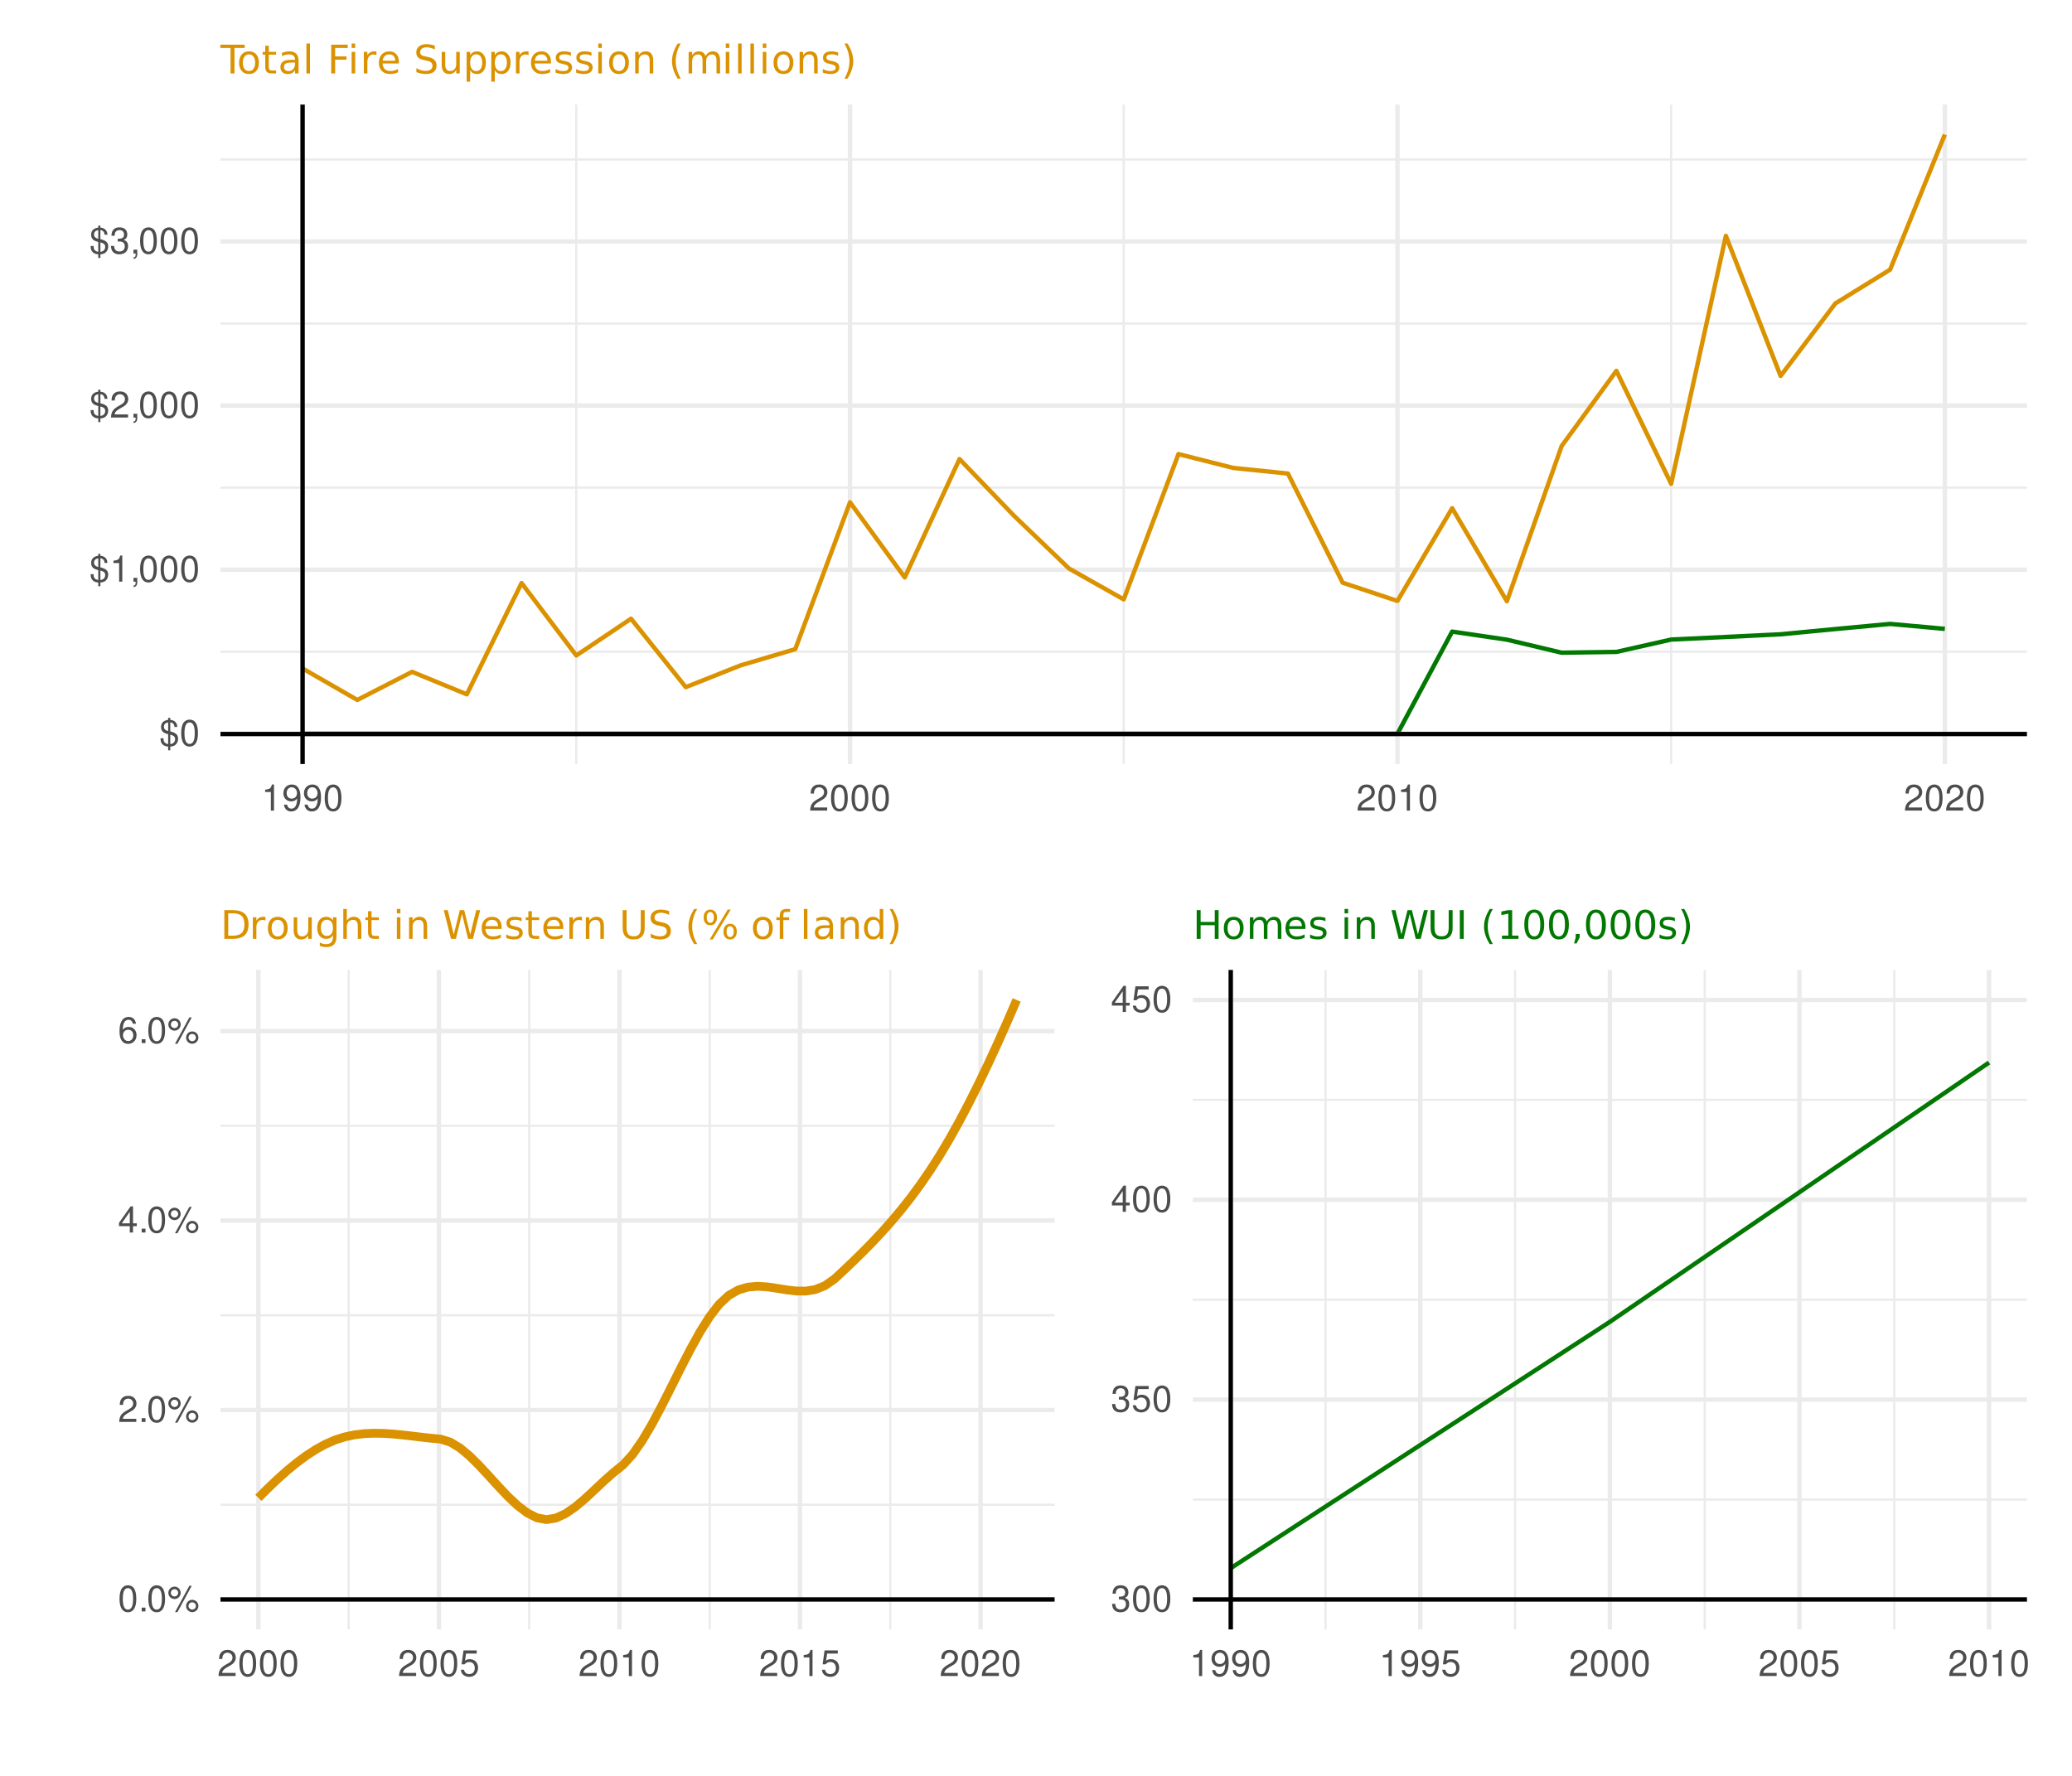 <?xml version="1.0" encoding="UTF-8"?>
<svg xmlns="http://www.w3.org/2000/svg" xmlns:xlink="http://www.w3.org/1999/xlink" width="504pt" height="432pt" viewBox="0 0 504 432" version="1.1">
<defs>
<g>
<symbol overflow="visible" id="glyph0-0">
<path style="stroke:none;" d=""/>
</symbol>
<symbol overflow="visible" id="glyph0-1">
<path style="stroke:none;" d="M 2.203 -6.781 L 2.203 -6.297 C 1.078 -6.156 0.469 -5.547 0.469 -4.547 C 0.469 -3.984 0.672 -3.547 1.078 -3.25 C 1.312 -3.094 1.562 -2.984 2.203 -2.797 L 2.203 -0.406 C 1.797 -0.453 1.469 -0.641 1.266 -0.906 C 1.141 -1.109 1.094 -1.266 1.047 -1.828 L 0.359 -1.828 C 0.297 -0.609 0.953 0.125 2.203 0.203 L 2.203 1.109 L 2.719 1.109 L 2.719 0.203 C 3.188 0.172 3.516 0.078 3.812 -0.109 C 4.312 -0.422 4.625 -1.016 4.625 -1.719 C 4.625 -2.344 4.375 -2.781 3.875 -3.062 C 3.641 -3.203 3.531 -3.25 2.719 -3.5 L 2.719 -5.688 C 3.312 -5.656 3.719 -5.203 3.734 -4.562 L 4.422 -4.562 C 4.422 -5.562 3.781 -6.219 2.719 -6.297 L 2.719 -6.781 Z M 2.203 -3.562 C 1.5 -3.75 1.172 -4.094 1.172 -4.625 C 1.172 -5.203 1.547 -5.594 2.203 -5.672 Z M 2.719 -2.719 C 3.609 -2.453 3.891 -2.188 3.891 -1.609 C 3.891 -1.266 3.766 -0.953 3.531 -0.734 C 3.312 -0.531 3.094 -0.453 2.719 -0.406 Z M 2.719 -2.719 "/>
</symbol>
<symbol overflow="visible" id="glyph0-2">
<path style="stroke:none;" d="M 2.422 -6.359 C 1.844 -6.359 1.312 -6.094 0.984 -5.672 C 0.578 -5.109 0.375 -4.25 0.375 -3.078 C 0.375 -0.938 1.078 0.203 2.422 0.203 C 3.734 0.203 4.453 -0.938 4.453 -3.031 C 4.453 -4.25 4.266 -5.078 3.859 -5.672 C 3.531 -6.109 3.016 -6.359 2.422 -6.359 Z M 2.422 -5.672 C 3.25 -5.672 3.672 -4.828 3.672 -3.094 C 3.672 -1.281 3.266 -0.438 2.406 -0.438 C 1.578 -0.438 1.172 -1.312 1.172 -3.062 C 1.172 -4.828 1.578 -5.672 2.422 -5.672 Z M 2.422 -5.672 "/>
</symbol>
<symbol overflow="visible" id="glyph0-3">
<path style="stroke:none;" d="M 2.281 -4.531 L 2.281 0 L 3.047 0 L 3.047 -6.359 L 2.547 -6.359 C 2.266 -5.391 2.094 -5.25 0.891 -5.094 L 0.891 -4.531 Z M 2.281 -4.531 "/>
</symbol>
<symbol overflow="visible" id="glyph0-4">
<path style="stroke:none;" d="M 0.766 -0.922 L 0.766 0 L 1.297 0 L 1.297 0.156 C 1.297 0.766 1.172 0.938 0.766 0.953 L 0.766 1.297 C 1.344 1.312 1.688 0.891 1.688 0.141 L 1.688 -0.922 Z M 0.766 -0.922 "/>
</symbol>
<symbol overflow="visible" id="glyph0-5">
<path style="stroke:none;" d="M 4.453 -0.766 L 1.172 -0.766 C 1.25 -1.297 1.531 -1.625 2.297 -2.094 L 3.172 -2.594 C 4.047 -3.062 4.5 -3.719 4.5 -4.5 C 4.5 -5.031 4.281 -5.531 3.922 -5.875 C 3.547 -6.203 3.094 -6.359 2.5 -6.359 C 1.703 -6.359 1.125 -6.078 0.781 -5.531 C 0.547 -5.203 0.453 -4.797 0.438 -4.156 L 1.219 -4.156 C 1.234 -4.594 1.297 -4.844 1.406 -5.062 C 1.594 -5.438 2 -5.688 2.469 -5.688 C 3.172 -5.688 3.703 -5.172 3.703 -4.484 C 3.703 -3.969 3.406 -3.531 2.859 -3.219 L 2.047 -2.75 C 0.75 -2 0.375 -1.406 0.297 -0.016 L 4.453 -0.016 Z M 4.453 -0.766 "/>
</symbol>
<symbol overflow="visible" id="glyph0-6">
<path style="stroke:none;" d="M 1.938 -2.922 L 2.359 -2.922 C 3.203 -2.922 3.656 -2.531 3.656 -1.766 C 3.656 -0.969 3.172 -0.484 2.375 -0.484 C 1.516 -0.484 1.109 -0.922 1.062 -1.844 L 0.281 -1.844 C 0.312 -1.344 0.406 -1 0.547 -0.719 C 0.875 -0.109 1.484 0.203 2.344 0.203 C 3.625 0.203 4.453 -0.578 4.453 -1.781 C 4.453 -2.594 4.141 -3.031 3.391 -3.297 C 3.969 -3.531 4.266 -3.969 4.266 -4.609 C 4.266 -5.703 3.547 -6.359 2.359 -6.359 C 1.109 -6.359 0.438 -5.656 0.406 -4.312 L 1.188 -4.312 C 1.203 -4.703 1.234 -4.922 1.328 -5.109 C 1.5 -5.469 1.891 -5.688 2.375 -5.688 C 3.062 -5.688 3.469 -5.266 3.469 -4.578 C 3.469 -4.141 3.312 -3.859 2.969 -3.719 C 2.766 -3.625 2.484 -3.594 1.938 -3.578 Z M 1.938 -2.922 "/>
</symbol>
<symbol overflow="visible" id="glyph0-7">
<path style="stroke:none;" d="M 0.469 -1.453 C 0.609 -0.406 1.281 0.203 2.234 0.203 C 2.922 0.203 3.547 -0.125 3.922 -0.703 C 4.297 -1.328 4.484 -2.109 4.484 -3.25 C 4.484 -4.328 4.312 -5 3.953 -5.562 C 3.609 -6.094 3.062 -6.359 2.375 -6.359 C 1.188 -6.359 0.328 -5.469 0.328 -4.234 C 0.328 -3.062 1.125 -2.25 2.25 -2.25 C 2.844 -2.25 3.281 -2.453 3.672 -2.938 C 3.672 -1.359 3.172 -0.484 2.281 -0.484 C 1.734 -0.484 1.359 -0.828 1.234 -1.453 Z M 2.359 -5.688 C 3.094 -5.688 3.641 -5.078 3.641 -4.25 C 3.641 -3.469 3.109 -2.922 2.344 -2.922 C 1.594 -2.922 1.125 -3.453 1.125 -4.297 C 1.125 -5.109 1.641 -5.688 2.359 -5.688 Z M 2.359 -5.688 "/>
</symbol>
<symbol overflow="visible" id="glyph0-8">
<path style="stroke:none;" d="M 1.688 -0.922 L 0.766 -0.922 L 0.766 0 L 1.688 0 Z M 1.688 -0.922 "/>
</symbol>
<symbol overflow="visible" id="glyph0-9">
<path style="stroke:none;" d="M 1.75 -6.031 C 0.922 -6.031 0.25 -5.344 0.25 -4.516 C 0.25 -3.688 0.922 -3.016 1.766 -3.016 C 2.578 -3.016 3.25 -3.688 3.25 -4.5 C 3.25 -5.359 2.594 -6.031 1.75 -6.031 Z M 1.75 -5.406 C 2.25 -5.406 2.641 -5.016 2.641 -4.516 C 2.641 -4.031 2.25 -3.641 1.766 -3.641 C 1.266 -3.641 0.859 -4.031 0.859 -4.516 C 0.859 -5.016 1.266 -5.406 1.75 -5.406 Z M 5.359 -6.234 L 1.875 0.172 L 2.469 0.172 L 5.938 -6.234 Z M 6.047 -2.828 C 5.219 -2.828 4.562 -2.156 4.562 -1.344 C 4.562 -0.5 5.219 0.172 6.062 0.172 C 6.875 0.172 7.562 -0.5 7.562 -1.312 C 7.562 -2.156 6.891 -2.828 6.047 -2.828 Z M 6.047 -2.219 C 6.547 -2.219 6.953 -1.828 6.953 -1.312 C 6.953 -0.844 6.547 -0.453 6.062 -0.453 C 5.562 -0.453 5.156 -0.844 5.156 -1.344 C 5.156 -1.828 5.562 -2.219 6.047 -2.219 Z M 6.047 -2.219 "/>
</symbol>
<symbol overflow="visible" id="glyph0-10">
<path style="stroke:none;" d="M 2.875 -1.547 L 2.875 0 L 3.656 0 L 3.656 -1.547 L 4.578 -1.547 L 4.578 -2.234 L 3.656 -2.234 L 3.656 -6.359 L 3.078 -6.359 L 0.25 -2.359 L 0.25 -1.547 Z M 2.875 -2.234 L 0.922 -2.234 L 2.875 -5.047 Z M 2.875 -2.234 "/>
</symbol>
<symbol overflow="visible" id="glyph0-11">
<path style="stroke:none;" d="M 4.375 -4.703 C 4.234 -5.75 3.562 -6.359 2.609 -6.359 C 1.922 -6.359 1.312 -6.031 0.938 -5.453 C 0.547 -4.828 0.375 -4.062 0.375 -2.906 C 0.375 -1.828 0.531 -1.156 0.906 -0.594 C 1.234 -0.078 1.781 0.203 2.469 0.203 C 3.656 0.203 4.516 -0.688 4.516 -1.922 C 4.516 -3.094 3.719 -3.922 2.609 -3.922 C 1.984 -3.922 1.5 -3.688 1.172 -3.234 C 1.172 -4.797 1.672 -5.672 2.562 -5.672 C 3.109 -5.672 3.484 -5.328 3.609 -4.703 Z M 2.5 -3.234 C 3.25 -3.234 3.719 -2.703 3.719 -1.859 C 3.719 -1.062 3.188 -0.484 2.484 -0.484 C 1.766 -0.484 1.219 -1.094 1.219 -1.906 C 1.219 -2.688 1.734 -3.234 2.5 -3.234 Z M 2.5 -3.234 "/>
</symbol>
<symbol overflow="visible" id="glyph0-12">
<path style="stroke:none;" d="M 4.188 -6.234 L 0.969 -6.234 L 0.5 -2.844 L 1.219 -2.844 C 1.578 -3.266 1.875 -3.422 2.359 -3.422 C 3.203 -3.422 3.719 -2.844 3.719 -1.922 C 3.719 -1.031 3.203 -0.484 2.359 -0.484 C 1.688 -0.484 1.266 -0.828 1.078 -1.531 L 0.312 -1.531 C 0.406 -1.016 0.5 -0.781 0.688 -0.547 C 1.031 -0.078 1.672 0.203 2.375 0.203 C 3.641 0.203 4.516 -0.719 4.516 -2.031 C 4.516 -3.266 3.688 -4.109 2.5 -4.109 C 2.062 -4.109 1.703 -4 1.344 -3.734 L 1.594 -5.469 L 4.188 -5.469 Z M 4.188 -6.234 "/>
</symbol>
<symbol overflow="visible" id="glyph1-0">
<path style="stroke:none;" d="M 0.484 1.703 L 0.484 -6.766 L 5.281 -6.766 L 5.281 1.703 Z M 1.016 1.156 L 4.734 1.156 L 4.734 -6.219 L 1.016 -6.219 Z M 1.016 1.156 "/>
</symbol>
<symbol overflow="visible" id="glyph1-1">
<path style="stroke:none;" d="M -0.031 -7 L 5.891 -7 L 5.891 -6.203 L 3.406 -6.203 L 3.406 0 L 2.453 0 L 2.453 -6.203 L -0.031 -6.203 Z M -0.031 -7 "/>
</symbol>
<symbol overflow="visible" id="glyph1-2">
<path style="stroke:none;" d="M 2.938 -4.641 C 2.477 -4.641 2.113 -4.457 1.844 -4.094 C 1.57 -3.738 1.438 -3.25 1.438 -2.625 C 1.438 -1.988 1.566 -1.488 1.828 -1.125 C 2.098 -0.77 2.469 -0.594 2.938 -0.594 C 3.395 -0.594 3.758 -0.773 4.031 -1.141 C 4.301 -1.504 4.438 -2 4.438 -2.625 C 4.438 -3.238 4.301 -3.727 4.031 -4.094 C 3.758 -4.457 3.395 -4.641 2.938 -4.641 Z M 2.938 -5.375 C 3.688 -5.375 4.273 -5.129 4.703 -4.641 C 5.129 -4.148 5.344 -3.477 5.344 -2.625 C 5.344 -1.758 5.129 -1.082 4.703 -0.594 C 4.273 -0.102 3.688 0.141 2.938 0.141 C 2.188 0.141 1.598 -0.102 1.172 -0.594 C 0.742 -1.082 0.531 -1.758 0.531 -2.625 C 0.531 -3.477 0.742 -4.148 1.172 -4.641 C 1.598 -5.129 2.188 -5.375 2.938 -5.375 Z M 2.938 -5.375 "/>
</symbol>
<symbol overflow="visible" id="glyph1-3">
<path style="stroke:none;" d="M 1.75 -6.734 L 1.75 -5.25 L 3.531 -5.25 L 3.531 -4.578 L 1.75 -4.578 L 1.75 -1.734 C 1.75 -1.305 1.805 -1.031 1.922 -0.906 C 2.047 -0.781 2.285 -0.719 2.641 -0.719 L 3.531 -0.719 L 3.531 0 L 2.641 0 C 1.984 0 1.523 -0.125 1.266 -0.375 C 1.016 -0.625 0.891 -1.078 0.891 -1.734 L 0.891 -4.578 L 0.25 -4.578 L 0.25 -5.25 L 0.891 -5.25 L 0.891 -6.734 Z M 1.75 -6.734 "/>
</symbol>
<symbol overflow="visible" id="glyph1-4">
<path style="stroke:none;" d="M 3.281 -2.641 C 2.594 -2.641 2.113 -2.555 1.844 -2.391 C 1.57 -2.234 1.438 -1.961 1.438 -1.578 C 1.438 -1.273 1.535 -1.031 1.734 -0.844 C 1.941 -0.664 2.219 -0.578 2.562 -0.578 C 3.039 -0.578 3.422 -0.75 3.703 -1.094 C 3.992 -1.438 4.141 -1.883 4.141 -2.438 L 4.141 -2.641 Z M 5 -3 L 5 0 L 4.141 0 L 4.141 -0.797 C 3.941 -0.473 3.695 -0.234 3.406 -0.078 C 3.113 0.066 2.754 0.141 2.328 0.141 C 1.797 0.141 1.367 -0.008 1.047 -0.312 C 0.734 -0.613 0.578 -1.02 0.578 -1.531 C 0.578 -2.113 0.773 -2.555 1.172 -2.859 C 1.566 -3.16 2.156 -3.312 2.938 -3.312 L 4.141 -3.312 L 4.141 -3.391 C 4.141 -3.785 4.008 -4.094 3.75 -4.312 C 3.488 -4.531 3.125 -4.641 2.656 -4.641 C 2.352 -4.641 2.062 -4.602 1.781 -4.531 C 1.5 -4.457 1.223 -4.352 0.953 -4.219 L 0.953 -5 C 1.273 -5.125 1.582 -5.219 1.875 -5.281 C 2.176 -5.344 2.469 -5.375 2.75 -5.375 C 3.508 -5.375 4.07 -5.176 4.438 -4.781 C 4.812 -4.383 5 -3.789 5 -3 Z M 5 -3 "/>
</symbol>
<symbol overflow="visible" id="glyph1-5">
<path style="stroke:none;" d="M 0.906 -7.281 L 1.766 -7.281 L 1.766 0 L 0.906 0 Z M 0.906 -7.281 "/>
</symbol>
<symbol overflow="visible" id="glyph1-6">
<path style="stroke:none;" d=""/>
</symbol>
<symbol overflow="visible" id="glyph1-7">
<path style="stroke:none;" d="M 0.938 -7 L 4.953 -7 L 4.953 -6.203 L 1.891 -6.203 L 1.891 -4.141 L 4.656 -4.141 L 4.656 -3.344 L 1.891 -3.344 L 1.891 0 L 0.938 0 Z M 0.938 -7 "/>
</symbol>
<symbol overflow="visible" id="glyph1-8">
<path style="stroke:none;" d="M 0.906 -5.25 L 1.766 -5.25 L 1.766 0 L 0.906 0 Z M 0.906 -7.281 L 1.766 -7.281 L 1.766 -6.203 L 0.906 -6.203 Z M 0.906 -7.281 "/>
</symbol>
<symbol overflow="visible" id="glyph1-9">
<path style="stroke:none;" d="M 3.938 -4.438 C 3.844 -4.5 3.738 -4.539 3.625 -4.562 C 3.508 -4.594 3.383 -4.609 3.25 -4.609 C 2.758 -4.609 2.383 -4.445 2.125 -4.125 C 1.863 -3.812 1.734 -3.359 1.734 -2.766 L 1.734 0 L 0.875 0 L 0.875 -5.25 L 1.734 -5.25 L 1.734 -4.438 C 1.922 -4.75 2.156 -4.984 2.438 -5.141 C 2.727 -5.297 3.082 -5.375 3.5 -5.375 C 3.562 -5.375 3.629 -5.367 3.703 -5.359 C 3.773 -5.348 3.852 -5.336 3.938 -5.328 Z M 3.938 -4.438 "/>
</symbol>
<symbol overflow="visible" id="glyph1-10">
<path style="stroke:none;" d="M 5.391 -2.844 L 5.391 -2.422 L 1.422 -2.422 C 1.461 -1.828 1.641 -1.375 1.953 -1.062 C 2.273 -0.75 2.723 -0.594 3.297 -0.594 C 3.629 -0.594 3.953 -0.633 4.266 -0.719 C 4.578 -0.801 4.883 -0.922 5.188 -1.078 L 5.188 -0.266 C 4.883 -0.129 4.566 -0.031 4.234 0.031 C 3.91 0.102 3.582 0.141 3.25 0.141 C 2.414 0.141 1.754 -0.102 1.266 -0.594 C 0.773 -1.082 0.531 -1.742 0.531 -2.578 C 0.531 -3.43 0.758 -4.109 1.219 -4.609 C 1.688 -5.117 2.312 -5.375 3.094 -5.375 C 3.801 -5.375 4.359 -5.145 4.766 -4.688 C 5.18 -4.238 5.391 -3.625 5.391 -2.844 Z M 4.531 -3.094 C 4.52 -3.562 4.383 -3.938 4.125 -4.219 C 3.875 -4.5 3.535 -4.641 3.109 -4.641 C 2.629 -4.641 2.242 -4.504 1.953 -4.234 C 1.66 -3.961 1.492 -3.582 1.453 -3.094 Z M 4.531 -3.094 "/>
</symbol>
<symbol overflow="visible" id="glyph1-11">
<path style="stroke:none;" d="M 5.141 -6.766 L 5.141 -5.844 C 4.773 -6.008 4.43 -6.133 4.109 -6.219 C 3.797 -6.312 3.488 -6.359 3.188 -6.359 C 2.676 -6.359 2.281 -6.254 2 -6.047 C 1.719 -5.848 1.578 -5.566 1.578 -5.203 C 1.578 -4.891 1.672 -4.656 1.859 -4.5 C 2.047 -4.344 2.398 -4.219 2.922 -4.125 L 3.484 -4 C 4.191 -3.863 4.711 -3.625 5.047 -3.281 C 5.391 -2.945 5.562 -2.5 5.562 -1.938 C 5.562 -1.25 5.332 -0.727 4.875 -0.375 C 4.414 -0.031 3.75 0.141 2.875 0.141 C 2.539 0.141 2.188 0.098 1.812 0.016 C 1.445 -0.055 1.062 -0.164 0.656 -0.312 L 0.656 -1.281 C 1.039 -1.062 1.414 -0.895 1.781 -0.781 C 2.156 -0.676 2.52 -0.625 2.875 -0.625 C 3.414 -0.625 3.832 -0.727 4.125 -0.938 C 4.414 -1.156 4.562 -1.461 4.562 -1.859 C 4.562 -2.203 4.457 -2.469 4.25 -2.656 C 4.039 -2.852 3.695 -3 3.219 -3.094 L 2.641 -3.219 C 1.93 -3.352 1.414 -3.57 1.094 -3.875 C 0.781 -4.176 0.625 -4.594 0.625 -5.125 C 0.625 -5.738 0.844 -6.223 1.281 -6.578 C 1.719 -6.941 2.32 -7.125 3.094 -7.125 C 3.414 -7.125 3.742 -7.094 4.078 -7.031 C 4.422 -6.969 4.773 -6.879 5.141 -6.766 Z M 5.141 -6.766 "/>
</symbol>
<symbol overflow="visible" id="glyph1-12">
<path style="stroke:none;" d="M 0.812 -2.078 L 0.812 -5.25 L 1.672 -5.25 L 1.672 -2.109 C 1.672 -1.609 1.77 -1.234 1.969 -0.984 C 2.164 -0.734 2.457 -0.609 2.844 -0.609 C 3.301 -0.609 3.664 -0.754 3.938 -1.047 C 4.207 -1.348 4.344 -1.754 4.344 -2.266 L 4.344 -5.25 L 5.203 -5.25 L 5.203 0 L 4.344 0 L 4.344 -0.812 C 4.133 -0.488 3.891 -0.25 3.609 -0.094 C 3.336 0.062 3.02 0.141 2.656 0.141 C 2.051 0.141 1.594 -0.047 1.281 -0.422 C 0.969 -0.797 0.812 -1.348 0.812 -2.078 Z M 2.984 -5.375 Z M 2.984 -5.375 "/>
</symbol>
<symbol overflow="visible" id="glyph1-13">
<path style="stroke:none;" d="M 1.734 -0.781 L 1.734 2 L 0.875 2 L 0.875 -5.25 L 1.734 -5.25 L 1.734 -4.453 C 1.922 -4.766 2.148 -4.992 2.422 -5.141 C 2.703 -5.297 3.035 -5.375 3.422 -5.375 C 4.055 -5.375 4.57 -5.117 4.969 -4.609 C 5.363 -4.109 5.562 -3.445 5.562 -2.625 C 5.562 -1.789 5.363 -1.117 4.969 -0.609 C 4.57 -0.109 4.055 0.141 3.422 0.141 C 3.035 0.141 2.703 0.066 2.422 -0.078 C 2.148 -0.234 1.922 -0.469 1.734 -0.781 Z M 4.672 -2.625 C 4.672 -3.25 4.539 -3.742 4.281 -4.109 C 4.02 -4.473 3.66 -4.656 3.203 -4.656 C 2.742 -4.656 2.383 -4.473 2.125 -4.109 C 1.863 -3.742 1.734 -3.25 1.734 -2.625 C 1.734 -1.988 1.863 -1.488 2.125 -1.125 C 2.383 -0.758 2.742 -0.578 3.203 -0.578 C 3.66 -0.578 4.02 -0.758 4.281 -1.125 C 4.539 -1.488 4.672 -1.988 4.672 -2.625 Z M 4.672 -2.625 "/>
</symbol>
<symbol overflow="visible" id="glyph1-14">
<path style="stroke:none;" d="M 4.25 -5.094 L 4.25 -4.281 C 4.008 -4.406 3.754 -4.5 3.484 -4.562 C 3.223 -4.625 2.953 -4.656 2.672 -4.656 C 2.242 -4.656 1.922 -4.586 1.703 -4.453 C 1.492 -4.328 1.391 -4.129 1.391 -3.859 C 1.391 -3.66 1.461 -3.504 1.609 -3.391 C 1.766 -3.273 2.078 -3.164 2.547 -3.062 L 2.844 -3 C 3.445 -2.875 3.879 -2.691 4.141 -2.453 C 4.398 -2.211 4.531 -1.879 4.531 -1.453 C 4.531 -0.961 4.336 -0.57 3.953 -0.281 C 3.566 0 3.035 0.141 2.359 0.141 C 2.078 0.141 1.785 0.109 1.484 0.047 C 1.18 -0.004 0.859 -0.082 0.516 -0.188 L 0.516 -1.078 C 0.836 -0.91 1.148 -0.785 1.453 -0.703 C 1.766 -0.617 2.07 -0.578 2.375 -0.578 C 2.781 -0.578 3.094 -0.645 3.312 -0.781 C 3.531 -0.926 3.641 -1.125 3.641 -1.375 C 3.641 -1.613 3.562 -1.797 3.406 -1.922 C 3.25 -2.047 2.906 -2.164 2.375 -2.281 L 2.078 -2.359 C 1.535 -2.461 1.145 -2.629 0.906 -2.859 C 0.676 -3.098 0.562 -3.422 0.562 -3.828 C 0.562 -4.316 0.734 -4.695 1.078 -4.969 C 1.43 -5.238 1.93 -5.375 2.578 -5.375 C 2.891 -5.375 3.188 -5.348 3.469 -5.297 C 3.75 -5.254 4.008 -5.188 4.25 -5.094 Z M 4.25 -5.094 "/>
</symbol>
<symbol overflow="visible" id="glyph1-15">
<path style="stroke:none;" d="M 5.266 -3.172 L 5.266 0 L 4.406 0 L 4.406 -3.141 C 4.406 -3.641 4.305 -4.008 4.109 -4.25 C 3.922 -4.5 3.629 -4.625 3.234 -4.625 C 2.773 -4.625 2.41 -4.473 2.141 -4.172 C 1.867 -3.879 1.734 -3.477 1.734 -2.969 L 1.734 0 L 0.875 0 L 0.875 -5.25 L 1.734 -5.25 L 1.734 -4.438 C 1.941 -4.75 2.188 -4.984 2.469 -5.141 C 2.75 -5.297 3.07 -5.375 3.438 -5.375 C 4.039 -5.375 4.492 -5.188 4.797 -4.812 C 5.109 -4.438 5.266 -3.891 5.266 -3.172 Z M 5.266 -3.172 "/>
</symbol>
<symbol overflow="visible" id="glyph1-16">
<path style="stroke:none;" d="M 2.969 -7.281 C 2.551 -6.562 2.238 -5.848 2.031 -5.141 C 1.832 -4.441 1.734 -3.734 1.734 -3.016 C 1.734 -2.297 1.836 -1.582 2.047 -0.875 C 2.254 -0.164 2.562 0.547 2.969 1.266 L 2.219 1.266 C 1.75 0.523 1.398 -0.195 1.172 -0.906 C 0.941 -1.613 0.828 -2.316 0.828 -3.016 C 0.828 -3.711 0.941 -4.41 1.172 -5.109 C 1.398 -5.816 1.75 -6.539 2.219 -7.281 Z M 2.969 -7.281 "/>
</symbol>
<symbol overflow="visible" id="glyph1-17">
<path style="stroke:none;" d="M 4.984 -4.234 C 5.203 -4.617 5.461 -4.906 5.766 -5.094 C 6.066 -5.281 6.422 -5.375 6.828 -5.375 C 7.367 -5.375 7.785 -5.18 8.078 -4.797 C 8.379 -4.41 8.531 -3.867 8.531 -3.172 L 8.531 0 L 7.656 0 L 7.656 -3.141 C 7.656 -3.641 7.566 -4.008 7.391 -4.25 C 7.211 -4.5 6.941 -4.625 6.578 -4.625 C 6.129 -4.625 5.773 -4.473 5.516 -4.172 C 5.266 -3.879 5.141 -3.477 5.141 -2.969 L 5.141 0 L 4.266 0 L 4.266 -3.141 C 4.266 -3.641 4.176 -4.008 4 -4.25 C 3.82 -4.5 3.547 -4.625 3.172 -4.625 C 2.734 -4.625 2.383 -4.473 2.125 -4.172 C 1.863 -3.879 1.734 -3.477 1.734 -2.969 L 1.734 0 L 0.875 0 L 0.875 -5.25 L 1.734 -5.25 L 1.734 -4.438 C 1.93 -4.75 2.164 -4.984 2.438 -5.141 C 2.719 -5.297 3.047 -5.375 3.422 -5.375 C 3.805 -5.375 4.129 -5.273 4.391 -5.078 C 4.66 -4.891 4.859 -4.609 4.984 -4.234 Z M 4.984 -4.234 "/>
</symbol>
<symbol overflow="visible" id="glyph1-18">
<path style="stroke:none;" d="M 0.766 -7.281 L 1.516 -7.281 C 1.984 -6.539 2.332 -5.816 2.562 -5.109 C 2.801 -4.41 2.922 -3.711 2.922 -3.016 C 2.922 -2.316 2.801 -1.613 2.562 -0.906 C 2.332 -0.195 1.984 0.523 1.516 1.266 L 0.766 1.266 C 1.18 0.547 1.488 -0.164 1.688 -0.875 C 1.895 -1.582 2 -2.297 2 -3.016 C 2 -3.734 1.895 -4.441 1.688 -5.141 C 1.488 -5.848 1.18 -6.562 0.766 -7.281 Z M 0.766 -7.281 "/>
</symbol>
<symbol overflow="visible" id="glyph1-19">
<path style="stroke:none;" d="M 1.891 -6.219 L 1.891 -0.781 L 3.031 -0.781 C 4 -0.781 4.707 -1 5.156 -1.438 C 5.602 -1.875 5.828 -2.562 5.828 -3.5 C 5.828 -4.438 5.602 -5.125 5.156 -5.562 C 4.707 -6 4 -6.219 3.031 -6.219 Z M 0.938 -7 L 2.891 -7 C 4.242 -7 5.238 -6.711 5.875 -6.141 C 6.508 -5.578 6.828 -4.695 6.828 -3.5 C 6.828 -2.301 6.504 -1.414 5.859 -0.844 C 5.223 -0.281 4.234 0 2.891 0 L 0.938 0 Z M 0.938 -7 "/>
</symbol>
<symbol overflow="visible" id="glyph1-20">
<path style="stroke:none;" d="M 4.359 -2.688 C 4.359 -3.312 4.227 -3.797 3.969 -4.141 C 3.707 -4.484 3.348 -4.656 2.891 -4.656 C 2.422 -4.656 2.055 -4.484 1.797 -4.141 C 1.547 -3.797 1.422 -3.312 1.422 -2.688 C 1.422 -2.062 1.547 -1.578 1.797 -1.234 C 2.055 -0.891 2.422 -0.719 2.891 -0.719 C 3.348 -0.719 3.707 -0.891 3.969 -1.234 C 4.227 -1.578 4.359 -2.062 4.359 -2.688 Z M 5.219 -0.656 C 5.219 0.238 5.02 0.906 4.625 1.344 C 4.227 1.781 3.617 2 2.797 2 C 2.492 2 2.207 1.973 1.938 1.922 C 1.676 1.879 1.414 1.812 1.156 1.719 L 1.156 0.875 C 1.414 1.02 1.664 1.125 1.906 1.188 C 2.156 1.25 2.41 1.281 2.672 1.281 C 3.234 1.281 3.656 1.129 3.938 0.828 C 4.219 0.535 4.359 0.094 4.359 -0.5 L 4.359 -0.922 C 4.18 -0.609 3.953 -0.375 3.672 -0.219 C 3.391 -0.07 3.055 0 2.672 0 C 2.023 0 1.504 -0.242 1.109 -0.734 C 0.723 -1.223 0.531 -1.875 0.531 -2.688 C 0.531 -3.5 0.723 -4.148 1.109 -4.641 C 1.504 -5.129 2.023 -5.375 2.672 -5.375 C 3.055 -5.375 3.391 -5.297 3.672 -5.141 C 3.953 -4.984 4.18 -4.754 4.359 -4.453 L 4.359 -5.25 L 5.219 -5.25 Z M 5.219 -0.656 "/>
</symbol>
<symbol overflow="visible" id="glyph1-21">
<path style="stroke:none;" d="M 5.266 -3.172 L 5.266 0 L 4.406 0 L 4.406 -3.141 C 4.406 -3.641 4.305 -4.008 4.109 -4.25 C 3.922 -4.5 3.629 -4.625 3.234 -4.625 C 2.773 -4.625 2.41 -4.473 2.141 -4.172 C 1.867 -3.879 1.734 -3.477 1.734 -2.969 L 1.734 0 L 0.875 0 L 0.875 -7.281 L 1.734 -7.281 L 1.734 -4.438 C 1.941 -4.75 2.188 -4.984 2.469 -5.141 C 2.75 -5.297 3.07 -5.375 3.438 -5.375 C 4.039 -5.375 4.492 -5.188 4.797 -4.812 C 5.109 -4.438 5.266 -3.891 5.266 -3.172 Z M 5.266 -3.172 "/>
</symbol>
<symbol overflow="visible" id="glyph1-22">
<path style="stroke:none;" d="M 0.312 -7 L 1.281 -7 L 2.75 -1.078 L 4.219 -7 L 5.281 -7 L 6.75 -1.078 L 8.219 -7 L 9.172 -7 L 7.422 0 L 6.219 0 L 4.75 -6.078 L 3.266 0 L 2.078 0 Z M 0.312 -7 "/>
</symbol>
<symbol overflow="visible" id="glyph1-23">
<path style="stroke:none;" d="M 0.828 -7 L 1.781 -7 L 1.781 -2.75 C 1.781 -2 1.914 -1.457 2.188 -1.125 C 2.457 -0.789 2.898 -0.625 3.516 -0.625 C 4.117 -0.625 4.555 -0.789 4.828 -1.125 C 5.098 -1.457 5.234 -2 5.234 -2.75 L 5.234 -7 L 6.188 -7 L 6.188 -2.625 C 6.188 -1.719 5.957 -1.031 5.5 -0.562 C 5.051 -0.094 4.391 0.141 3.516 0.141 C 2.629 0.141 1.957 -0.094 1.5 -0.562 C 1.051 -1.031 0.828 -1.719 0.828 -2.625 Z M 0.828 -7 "/>
</symbol>
<symbol overflow="visible" id="glyph1-24">
<path style="stroke:none;" d="M 6.969 -3.078 C 6.695 -3.078 6.484 -2.961 6.328 -2.734 C 6.18 -2.504 6.109 -2.18 6.109 -1.766 C 6.109 -1.359 6.18 -1.035 6.328 -0.797 C 6.484 -0.566 6.695 -0.453 6.969 -0.453 C 7.238 -0.453 7.453 -0.566 7.609 -0.797 C 7.766 -1.035 7.844 -1.359 7.844 -1.766 C 7.844 -2.172 7.766 -2.488 7.609 -2.719 C 7.453 -2.957 7.238 -3.078 6.969 -3.078 Z M 6.969 -3.672 C 7.469 -3.672 7.863 -3.5 8.156 -3.156 C 8.445 -2.812 8.594 -2.348 8.594 -1.766 C 8.594 -1.18 8.441 -0.719 8.141 -0.375 C 7.848 -0.031 7.457 0.141 6.969 0.141 C 6.469 0.141 6.07 -0.031 5.781 -0.375 C 5.5 -0.719 5.359 -1.18 5.359 -1.766 C 5.359 -2.348 5.504 -2.812 5.797 -3.156 C 6.086 -3.5 6.477 -3.672 6.969 -3.672 Z M 2.141 -6.531 C 1.867 -6.531 1.656 -6.41 1.5 -6.172 C 1.352 -5.941 1.281 -5.625 1.281 -5.219 C 1.281 -4.801 1.352 -4.477 1.5 -4.25 C 1.656 -4.02 1.867 -3.906 2.141 -3.906 C 2.41 -3.906 2.625 -4.02 2.781 -4.25 C 2.938 -4.477 3.016 -4.801 3.016 -5.219 C 3.016 -5.625 2.938 -5.941 2.781 -6.172 C 2.625 -6.41 2.41 -6.531 2.141 -6.531 Z M 6.375 -7.125 L 7.125 -7.125 L 2.75 0.141 L 2 0.141 Z M 2.141 -7.125 C 2.629 -7.125 3.02 -6.953 3.312 -6.609 C 3.613 -6.266 3.766 -5.801 3.766 -5.219 C 3.766 -4.625 3.617 -4.156 3.328 -3.812 C 3.035 -3.477 2.641 -3.312 2.141 -3.312 C 1.641 -3.312 1.242 -3.484 0.953 -3.828 C 0.672 -4.172 0.531 -4.633 0.531 -5.219 C 0.531 -5.801 0.676 -6.266 0.969 -6.609 C 1.258 -6.953 1.648 -7.125 2.141 -7.125 Z M 2.141 -7.125 "/>
</symbol>
<symbol overflow="visible" id="glyph1-25">
<path style="stroke:none;" d="M 3.562 -7.281 L 3.562 -6.578 L 2.734 -6.578 C 2.422 -6.578 2.203 -6.516 2.078 -6.391 C 1.961 -6.266 1.906 -6.035 1.906 -5.703 L 1.906 -5.25 L 3.328 -5.25 L 3.328 -4.578 L 1.906 -4.578 L 1.906 0 L 1.047 0 L 1.047 -4.578 L 0.219 -4.578 L 0.219 -5.25 L 1.047 -5.25 L 1.047 -5.609 C 1.047 -6.191 1.18 -6.613 1.453 -6.875 C 1.723 -7.145 2.156 -7.281 2.75 -7.281 Z M 3.562 -7.281 "/>
</symbol>
<symbol overflow="visible" id="glyph1-26">
<path style="stroke:none;" d="M 4.359 -4.453 L 4.359 -7.281 L 5.219 -7.281 L 5.219 0 L 4.359 0 L 4.359 -0.781 C 4.172 -0.469 3.938 -0.234 3.656 -0.078 C 3.383 0.066 3.055 0.141 2.672 0.141 C 2.035 0.141 1.52 -0.109 1.125 -0.609 C 0.727 -1.117 0.531 -1.789 0.531 -2.625 C 0.531 -3.445 0.727 -4.109 1.125 -4.609 C 1.52 -5.117 2.035 -5.375 2.672 -5.375 C 3.055 -5.375 3.383 -5.297 3.656 -5.141 C 3.938 -4.992 4.172 -4.766 4.359 -4.453 Z M 1.422 -2.625 C 1.422 -1.988 1.551 -1.488 1.812 -1.125 C 2.07 -0.758 2.43 -0.578 2.891 -0.578 C 3.336 -0.578 3.691 -0.758 3.953 -1.125 C 4.223 -1.488 4.359 -1.988 4.359 -2.625 C 4.359 -3.25 4.223 -3.742 3.953 -4.109 C 3.691 -4.473 3.336 -4.656 2.891 -4.656 C 2.43 -4.656 2.07 -4.473 1.812 -4.109 C 1.551 -3.742 1.422 -3.25 1.422 -2.625 Z M 1.422 -2.625 "/>
</symbol>
<symbol overflow="visible" id="glyph1-27">
<path style="stroke:none;" d="M 0.938 -7 L 1.891 -7 L 1.891 -4.125 L 5.328 -4.125 L 5.328 -7 L 6.266 -7 L 6.266 0 L 5.328 0 L 5.328 -3.328 L 1.891 -3.328 L 1.891 0 L 0.938 0 Z M 0.938 -7 "/>
</symbol>
<symbol overflow="visible" id="glyph1-28">
<path style="stroke:none;" d="M 0.938 -7 L 1.891 -7 L 1.891 0 L 0.938 0 Z M 0.938 -7 "/>
</symbol>
<symbol overflow="visible" id="glyph1-29">
<path style="stroke:none;" d="M 1.188 -0.797 L 2.734 -0.797 L 2.734 -6.125 L 1.047 -5.797 L 1.047 -6.656 L 2.719 -7 L 3.672 -7 L 3.672 -0.797 L 5.219 -0.797 L 5.219 0 L 1.188 0 Z M 1.188 -0.797 "/>
</symbol>
<symbol overflow="visible" id="glyph1-30">
<path style="stroke:none;" d="M 3.047 -6.375 C 2.555 -6.375 2.188 -6.133 1.938 -5.656 C 1.695 -5.176 1.578 -4.453 1.578 -3.484 C 1.578 -2.523 1.695 -1.805 1.938 -1.328 C 2.188 -0.848 2.555 -0.609 3.047 -0.609 C 3.535 -0.609 3.898 -0.848 4.141 -1.328 C 4.391 -1.805 4.516 -2.523 4.516 -3.484 C 4.516 -4.453 4.391 -5.176 4.141 -5.656 C 3.898 -6.133 3.535 -6.375 3.047 -6.375 Z M 3.047 -7.125 C 3.828 -7.125 4.426 -6.812 4.844 -6.188 C 5.258 -5.57 5.469 -4.672 5.469 -3.484 C 5.469 -2.305 5.258 -1.406 4.844 -0.781 C 4.426 -0.164 3.828 0.141 3.047 0.141 C 2.266 0.141 1.664 -0.164 1.25 -0.781 C 0.832 -1.406 0.625 -2.305 0.625 -3.484 C 0.625 -4.672 0.832 -5.57 1.25 -6.188 C 1.664 -6.812 2.266 -7.125 3.047 -7.125 Z M 3.047 -7.125 "/>
</symbol>
<symbol overflow="visible" id="glyph1-31">
<path style="stroke:none;" d="M 1.125 -1.188 L 2.109 -1.188 L 2.109 -0.391 L 1.344 1.109 L 0.734 1.109 L 1.125 -0.391 Z M 1.125 -1.188 "/>
</symbol>
</g>
<clipPath id="clip1">
  <path d="M 53.629 158 L 493.039 158 L 493.039 159 L 53.629 159 Z M 53.629 158 "/>
</clipPath>
<clipPath id="clip2">
  <path d="M 53.629 118 L 493.039 118 L 493.039 119 L 53.629 119 Z M 53.629 118 "/>
</clipPath>
<clipPath id="clip3">
  <path d="M 53.629 78 L 493.039 78 L 493.039 79 L 53.629 79 Z M 53.629 78 "/>
</clipPath>
<clipPath id="clip4">
  <path d="M 53.629 38 L 493.039 38 L 493.039 40 L 53.629 40 Z M 53.629 38 "/>
</clipPath>
<clipPath id="clip5">
  <path d="M 139 25.438 L 141 25.438 L 141 185.848 L 139 185.848 Z M 139 25.438 "/>
</clipPath>
<clipPath id="clip6">
  <path d="M 273 25.438 L 274 25.438 L 274 185.848 L 273 185.848 Z M 273 25.438 "/>
</clipPath>
<clipPath id="clip7">
  <path d="M 406 25.438 L 407 25.438 L 407 185.848 L 406 185.848 Z M 406 25.438 "/>
</clipPath>
<clipPath id="clip8">
  <path d="M 53.629 177 L 493.039 177 L 493.039 180 L 53.629 180 Z M 53.629 177 "/>
</clipPath>
<clipPath id="clip9">
  <path d="M 53.629 138 L 493.039 138 L 493.039 140 L 53.629 140 Z M 53.629 138 "/>
</clipPath>
<clipPath id="clip10">
  <path d="M 53.629 98 L 493.039 98 L 493.039 100 L 53.629 100 Z M 53.629 98 "/>
</clipPath>
<clipPath id="clip11">
  <path d="M 53.629 58 L 493.039 58 L 493.039 60 L 53.629 60 Z M 53.629 58 "/>
</clipPath>
<clipPath id="clip12">
  <path d="M 73 25.438 L 75 25.438 L 75 185.848 L 73 185.848 Z M 73 25.438 "/>
</clipPath>
<clipPath id="clip13">
  <path d="M 206 25.438 L 208 25.438 L 208 185.848 L 206 185.848 Z M 206 25.438 "/>
</clipPath>
<clipPath id="clip14">
  <path d="M 339 25.438 L 341 25.438 L 341 185.848 L 339 185.848 Z M 339 25.438 "/>
</clipPath>
<clipPath id="clip15">
  <path d="M 472 25.438 L 474 25.438 L 474 185.848 L 472 185.848 Z M 472 25.438 "/>
</clipPath>
<clipPath id="clip16">
  <path d="M 53.629 178 L 493.039 178 L 493.039 180 L 53.629 180 Z M 53.629 178 "/>
</clipPath>
<clipPath id="clip17">
  <path d="M 73 25.438 L 75 25.438 L 75 185.848 L 73 185.848 Z M 73 25.438 "/>
</clipPath>
<clipPath id="clip18">
  <path d="M 53.629 365 L 256.52 365 L 256.52 367 L 53.629 367 Z M 53.629 365 "/>
</clipPath>
<clipPath id="clip19">
  <path d="M 53.629 319 L 256.52 319 L 256.52 321 L 53.629 321 Z M 53.629 319 "/>
</clipPath>
<clipPath id="clip20">
  <path d="M 53.629 273 L 256.52 273 L 256.52 275 L 53.629 275 Z M 53.629 273 "/>
</clipPath>
<clipPath id="clip21">
  <path d="M 84 235.957 L 86 235.957 L 86 396.367 L 84 396.367 Z M 84 235.957 "/>
</clipPath>
<clipPath id="clip22">
  <path d="M 128 235.957 L 129 235.957 L 129 396.367 L 128 396.367 Z M 128 235.957 "/>
</clipPath>
<clipPath id="clip23">
  <path d="M 172 235.957 L 173 235.957 L 173 396.367 L 172 396.367 Z M 172 235.957 "/>
</clipPath>
<clipPath id="clip24">
  <path d="M 216 235.957 L 217 235.957 L 217 396.367 L 216 396.367 Z M 216 235.957 "/>
</clipPath>
<clipPath id="clip25">
  <path d="M 53.629 388 L 256.52 388 L 256.52 390 L 53.629 390 Z M 53.629 388 "/>
</clipPath>
<clipPath id="clip26">
  <path d="M 53.629 342 L 256.52 342 L 256.52 344 L 53.629 344 Z M 53.629 342 "/>
</clipPath>
<clipPath id="clip27">
  <path d="M 53.629 296 L 256.52 296 L 256.52 298 L 53.629 298 Z M 53.629 296 "/>
</clipPath>
<clipPath id="clip28">
  <path d="M 53.629 250 L 256.52 250 L 256.52 252 L 53.629 252 Z M 53.629 250 "/>
</clipPath>
<clipPath id="clip29">
  <path d="M 62 235.957 L 64 235.957 L 64 396.367 L 62 396.367 Z M 62 235.957 "/>
</clipPath>
<clipPath id="clip30">
  <path d="M 106 235.957 L 108 235.957 L 108 396.367 L 106 396.367 Z M 106 235.957 "/>
</clipPath>
<clipPath id="clip31">
  <path d="M 150 235.957 L 152 235.957 L 152 396.367 L 150 396.367 Z M 150 235.957 "/>
</clipPath>
<clipPath id="clip32">
  <path d="M 194 235.957 L 196 235.957 L 196 396.367 L 194 396.367 Z M 194 235.957 "/>
</clipPath>
<clipPath id="clip33">
  <path d="M 237 235.957 L 240 235.957 L 240 396.367 L 237 396.367 Z M 237 235.957 "/>
</clipPath>
<clipPath id="clip34">
  <path d="M 53.629 388 L 256.52 388 L 256.52 390 L 53.629 390 Z M 53.629 388 "/>
</clipPath>
<clipPath id="clip35">
  <path d="M 290.152 364 L 493.043 364 L 493.043 366 L 290.152 366 Z M 290.152 364 "/>
</clipPath>
<clipPath id="clip36">
  <path d="M 290.152 315 L 493.043 315 L 493.043 317 L 290.152 317 Z M 290.152 315 "/>
</clipPath>
<clipPath id="clip37">
  <path d="M 290.152 267 L 493.043 267 L 493.043 268 L 290.152 268 Z M 290.152 267 "/>
</clipPath>
<clipPath id="clip38">
  <path d="M 322 235.957 L 323 235.957 L 323 396.367 L 322 396.367 Z M 322 235.957 "/>
</clipPath>
<clipPath id="clip39">
  <path d="M 368 235.957 L 369 235.957 L 369 396.367 L 368 396.367 Z M 368 235.957 "/>
</clipPath>
<clipPath id="clip40">
  <path d="M 414 235.957 L 415 235.957 L 415 396.367 L 414 396.367 Z M 414 235.957 "/>
</clipPath>
<clipPath id="clip41">
  <path d="M 460 235.957 L 462 235.957 L 462 396.367 L 460 396.367 Z M 460 235.957 "/>
</clipPath>
<clipPath id="clip42">
  <path d="M 290.152 388 L 493.043 388 L 493.043 390 L 290.152 390 Z M 290.152 388 "/>
</clipPath>
<clipPath id="clip43">
  <path d="M 290.152 339 L 493.043 339 L 493.043 342 L 290.152 342 Z M 290.152 339 "/>
</clipPath>
<clipPath id="clip44">
  <path d="M 290.152 291 L 493.043 291 L 493.043 293 L 290.152 293 Z M 290.152 291 "/>
</clipPath>
<clipPath id="clip45">
  <path d="M 290.152 242 L 493.043 242 L 493.043 244 L 290.152 244 Z M 290.152 242 "/>
</clipPath>
<clipPath id="clip46">
  <path d="M 298 235.957 L 300 235.957 L 300 396.367 L 298 396.367 Z M 298 235.957 "/>
</clipPath>
<clipPath id="clip47">
  <path d="M 344 235.957 L 347 235.957 L 347 396.367 L 344 396.367 Z M 344 235.957 "/>
</clipPath>
<clipPath id="clip48">
  <path d="M 391 235.957 L 393 235.957 L 393 396.367 L 391 396.367 Z M 391 235.957 "/>
</clipPath>
<clipPath id="clip49">
  <path d="M 437 235.957 L 439 235.957 L 439 396.367 L 437 396.367 Z M 437 235.957 "/>
</clipPath>
<clipPath id="clip50">
  <path d="M 483 235.957 L 485 235.957 L 485 396.367 L 483 396.367 Z M 483 235.957 "/>
</clipPath>
<clipPath id="clip51">
  <path d="M 290.152 388 L 493.043 388 L 493.043 390 L 290.152 390 Z M 290.152 388 "/>
</clipPath>
<clipPath id="clip52">
  <path d="M 298 235.957 L 300 235.957 L 300 396.367 L 298 396.367 Z M 298 235.957 "/>
</clipPath>
</defs>
<g id="surface21">
<rect x="0" y="0" width="504" height="432" style="fill:rgb(100%,100%,100%);fill-opacity:1;stroke:none;"/>
<rect x="0" y="0" width="504" height="432" style="fill:rgb(100%,100%,100%);fill-opacity:1;stroke:none;"/>
<path style="fill:none;stroke-width:1.067;stroke-linecap:round;stroke-linejoin:round;stroke:rgb(100%,100%,100%);stroke-opacity:1;stroke-miterlimit:10;" d="M 0 432 L 504 432 L 504 0 L 0 0 Z M 0 432 "/>
<g clip-path="url(#clip1)" clip-rule="nonzero">
<path style="fill:none;stroke-width:0.533;stroke-linecap:butt;stroke-linejoin:round;stroke:rgb(92.157%,92.157%,92.157%);stroke-opacity:1;stroke-miterlimit:10;" d="M 53.629 158.539 L 493.043 158.539 "/>
</g>
<g clip-path="url(#clip2)" clip-rule="nonzero">
<path style="fill:none;stroke-width:0.533;stroke-linecap:butt;stroke-linejoin:round;stroke:rgb(92.157%,92.157%,92.157%);stroke-opacity:1;stroke-miterlimit:10;" d="M 53.629 118.621 L 493.043 118.621 "/>
</g>
<g clip-path="url(#clip3)" clip-rule="nonzero">
<path style="fill:none;stroke-width:0.533;stroke-linecap:butt;stroke-linejoin:round;stroke:rgb(92.157%,92.157%,92.157%);stroke-opacity:1;stroke-miterlimit:10;" d="M 53.629 78.703 L 493.043 78.703 "/>
</g>
<g clip-path="url(#clip4)" clip-rule="nonzero">
<path style="fill:none;stroke-width:0.533;stroke-linecap:butt;stroke-linejoin:round;stroke:rgb(92.157%,92.157%,92.157%);stroke-opacity:1;stroke-miterlimit:10;" d="M 53.629 38.785 L 493.043 38.785 "/>
</g>
<g clip-path="url(#clip5)" clip-rule="nonzero">
<path style="fill:none;stroke-width:0.533;stroke-linecap:butt;stroke-linejoin:round;stroke:rgb(92.157%,92.157%,92.157%);stroke-opacity:1;stroke-miterlimit:10;" d="M 140.18 185.848 L 140.18 25.438 "/>
</g>
<g clip-path="url(#clip6)" clip-rule="nonzero">
<path style="fill:none;stroke-width:0.533;stroke-linecap:butt;stroke-linejoin:round;stroke:rgb(92.157%,92.157%,92.157%);stroke-opacity:1;stroke-miterlimit:10;" d="M 273.336 185.848 L 273.336 25.438 "/>
</g>
<g clip-path="url(#clip7)" clip-rule="nonzero">
<path style="fill:none;stroke-width:0.533;stroke-linecap:butt;stroke-linejoin:round;stroke:rgb(92.157%,92.157%,92.157%);stroke-opacity:1;stroke-miterlimit:10;" d="M 406.492 185.848 L 406.492 25.438 "/>
</g>
<g clip-path="url(#clip8)" clip-rule="nonzero">
<path style="fill:none;stroke-width:1.067;stroke-linecap:butt;stroke-linejoin:round;stroke:rgb(92.157%,92.157%,92.157%);stroke-opacity:1;stroke-miterlimit:10;" d="M 53.629 178.496 L 493.043 178.496 "/>
</g>
<g clip-path="url(#clip9)" clip-rule="nonzero">
<path style="fill:none;stroke-width:1.067;stroke-linecap:butt;stroke-linejoin:round;stroke:rgb(92.157%,92.157%,92.157%);stroke-opacity:1;stroke-miterlimit:10;" d="M 53.629 138.582 L 493.043 138.582 "/>
</g>
<g clip-path="url(#clip10)" clip-rule="nonzero">
<path style="fill:none;stroke-width:1.067;stroke-linecap:butt;stroke-linejoin:round;stroke:rgb(92.157%,92.157%,92.157%);stroke-opacity:1;stroke-miterlimit:10;" d="M 53.629 98.664 L 493.043 98.664 "/>
</g>
<g clip-path="url(#clip11)" clip-rule="nonzero">
<path style="fill:none;stroke-width:1.067;stroke-linecap:butt;stroke-linejoin:round;stroke:rgb(92.157%,92.157%,92.157%);stroke-opacity:1;stroke-miterlimit:10;" d="M 53.629 58.746 L 493.043 58.746 "/>
</g>
<g clip-path="url(#clip12)" clip-rule="nonzero">
<path style="fill:none;stroke-width:1.067;stroke-linecap:butt;stroke-linejoin:round;stroke:rgb(92.157%,92.157%,92.157%);stroke-opacity:1;stroke-miterlimit:10;" d="M 73.602 185.848 L 73.602 25.438 "/>
</g>
<g clip-path="url(#clip13)" clip-rule="nonzero">
<path style="fill:none;stroke-width:1.067;stroke-linecap:butt;stroke-linejoin:round;stroke:rgb(92.157%,92.157%,92.157%);stroke-opacity:1;stroke-miterlimit:10;" d="M 206.758 185.848 L 206.758 25.438 "/>
</g>
<g clip-path="url(#clip14)" clip-rule="nonzero">
<path style="fill:none;stroke-width:1.067;stroke-linecap:butt;stroke-linejoin:round;stroke:rgb(92.157%,92.157%,92.157%);stroke-opacity:1;stroke-miterlimit:10;" d="M 339.914 185.848 L 339.914 25.438 "/>
</g>
<g clip-path="url(#clip15)" clip-rule="nonzero">
<path style="fill:none;stroke-width:1.067;stroke-linecap:butt;stroke-linejoin:round;stroke:rgb(92.157%,92.157%,92.157%);stroke-opacity:1;stroke-miterlimit:10;" d="M 473.066 185.848 L 473.066 25.438 "/>
</g>
<path style="fill:none;stroke-width:1.067;stroke-linecap:butt;stroke-linejoin:round;stroke:rgb(85.882%,57.255%,0%);stroke-opacity:1;stroke-miterlimit:10;" d="M 73.602 162.613 L 86.918 170.27 L 100.234 163.43 L 113.551 168.898 L 126.867 141.84 L 140.18 159.453 L 153.496 150.508 L 166.812 167.156 L 180.129 161.863 L 193.441 157.918 L 206.758 122.184 L 220.074 140.469 L 233.391 111.676 L 246.703 125.52 L 260.02 138.289 L 273.336 145.809 L 286.652 110.457 L 299.965 113.824 L 313.281 115.195 L 326.598 141.754 L 339.914 146.184 L 353.23 123.629 L 366.543 146.254 L 379.859 108.504 L 393.176 90.211 L 406.492 117.691 L 419.805 57.379 L 433.121 91.453 L 446.438 73.816 L 459.754 65.59 L 473.066 32.73 "/>
<path style="fill:none;stroke-width:1.067;stroke-linecap:butt;stroke-linejoin:round;stroke:rgb(0.784%,47.059%,0.784%);stroke-opacity:1;stroke-miterlimit:10;" d="M 73.602 178.496 L 339.914 178.496 L 353.23 153.641 L 366.543 155.605 L 379.859 158.773 L 393.176 158.582 L 406.492 155.578 L 419.805 154.945 L 433.121 154.297 L 446.438 153.02 L 459.754 151.773 L 473.066 152.977 "/>
<g clip-path="url(#clip16)" clip-rule="nonzero">
<path style="fill:none;stroke-width:1.067;stroke-linecap:butt;stroke-linejoin:round;stroke:rgb(0%,0%,0%);stroke-opacity:1;stroke-miterlimit:10;" d="M 53.629 178.559 L 493.043 178.559 "/>
</g>
<g clip-path="url(#clip17)" clip-rule="nonzero">
<path style="fill:none;stroke-width:1.067;stroke-linecap:butt;stroke-linejoin:round;stroke:rgb(0%,0%,0%);stroke-opacity:1;stroke-miterlimit:10;" d="M 73.602 185.848 L 73.602 25.438 "/>
</g>
<g style="fill:rgb(30.196%,30.196%,30.196%);fill-opacity:1;">
  <use xlink:href="#glyph0-1" x="38.699" y="181.411"/>
  <use xlink:href="#glyph0-2" x="43.699" y="181.411"/>
</g>
<g style="fill:rgb(30.196%,30.196%,30.196%);fill-opacity:1;">
  <use xlink:href="#glyph0-1" x="21.699" y="141.497"/>
  <use xlink:href="#glyph0-3" x="26.699" y="141.497"/>
  <use xlink:href="#glyph0-4" x="31.699" y="141.497"/>
  <use xlink:href="#glyph0-2" x="33.699" y="141.497"/>
  <use xlink:href="#glyph0-2" x="38.699" y="141.497"/>
  <use xlink:href="#glyph0-2" x="43.699" y="141.497"/>
</g>
<g style="fill:rgb(30.196%,30.196%,30.196%);fill-opacity:1;">
  <use xlink:href="#glyph0-1" x="21.699" y="101.579"/>
  <use xlink:href="#glyph0-5" x="26.699" y="101.579"/>
  <use xlink:href="#glyph0-4" x="31.699" y="101.579"/>
  <use xlink:href="#glyph0-2" x="33.699" y="101.579"/>
  <use xlink:href="#glyph0-2" x="38.699" y="101.579"/>
  <use xlink:href="#glyph0-2" x="43.699" y="101.579"/>
</g>
<g style="fill:rgb(30.196%,30.196%,30.196%);fill-opacity:1;">
  <use xlink:href="#glyph0-1" x="21.699" y="61.661"/>
  <use xlink:href="#glyph0-6" x="26.699" y="61.661"/>
  <use xlink:href="#glyph0-4" x="31.699" y="61.661"/>
  <use xlink:href="#glyph0-2" x="33.699" y="61.661"/>
  <use xlink:href="#glyph0-2" x="38.699" y="61.661"/>
  <use xlink:href="#glyph0-2" x="43.699" y="61.661"/>
</g>
<g style="fill:rgb(30.196%,30.196%,30.196%);fill-opacity:1;">
  <use xlink:href="#glyph0-3" x="63.602" y="197.196"/>
  <use xlink:href="#glyph0-7" x="68.602" y="197.196"/>
  <use xlink:href="#glyph0-7" x="73.602" y="197.196"/>
  <use xlink:href="#glyph0-2" x="78.602" y="197.196"/>
</g>
<g style="fill:rgb(30.196%,30.196%,30.196%);fill-opacity:1;">
  <use xlink:href="#glyph0-5" x="196.758" y="197.196"/>
  <use xlink:href="#glyph0-2" x="201.758" y="197.196"/>
  <use xlink:href="#glyph0-2" x="206.758" y="197.196"/>
  <use xlink:href="#glyph0-2" x="211.758" y="197.196"/>
</g>
<g style="fill:rgb(30.196%,30.196%,30.196%);fill-opacity:1;">
  <use xlink:href="#glyph0-5" x="329.914" y="197.196"/>
  <use xlink:href="#glyph0-2" x="334.914" y="197.196"/>
  <use xlink:href="#glyph0-3" x="339.914" y="197.196"/>
  <use xlink:href="#glyph0-2" x="344.914" y="197.196"/>
</g>
<g style="fill:rgb(30.196%,30.196%,30.196%);fill-opacity:1;">
  <use xlink:href="#glyph0-5" x="463.066" y="197.196"/>
  <use xlink:href="#glyph0-2" x="468.066" y="197.196"/>
  <use xlink:href="#glyph0-5" x="473.066" y="197.196"/>
  <use xlink:href="#glyph0-2" x="478.066" y="197.196"/>
</g>
<g style="fill:rgb(85.882%,57.255%,0%);fill-opacity:1;">
  <use xlink:href="#glyph1-1" x="53.629" y="17.867"/>
  <use xlink:href="#glyph1-2" x="57.629" y="17.867"/>
  <use xlink:href="#glyph1-3" x="63.629" y="17.867"/>
  <use xlink:href="#glyph1-4" x="67.629" y="17.867"/>
  <use xlink:href="#glyph1-5" x="73.629" y="17.867"/>
  <use xlink:href="#glyph1-6" x="76.629" y="17.867"/>
  <use xlink:href="#glyph1-7" x="79.629" y="17.867"/>
  <use xlink:href="#glyph1-8" x="84.629" y="17.867"/>
  <use xlink:href="#glyph1-9" x="87.629" y="17.867"/>
  <use xlink:href="#glyph1-10" x="91.629" y="17.867"/>
  <use xlink:href="#glyph1-6" x="97.629" y="17.867"/>
  <use xlink:href="#glyph1-11" x="100.629" y="17.867"/>
  <use xlink:href="#glyph1-12" x="106.629" y="17.867"/>
  <use xlink:href="#glyph1-13" x="112.629" y="17.867"/>
  <use xlink:href="#glyph1-13" x="118.629" y="17.867"/>
  <use xlink:href="#glyph1-9" x="124.629" y="17.867"/>
  <use xlink:href="#glyph1-10" x="128.629" y="17.867"/>
  <use xlink:href="#glyph1-14" x="134.629" y="17.867"/>
  <use xlink:href="#glyph1-14" x="139.629" y="17.867"/>
  <use xlink:href="#glyph1-8" x="144.629" y="17.867"/>
  <use xlink:href="#glyph1-2" x="147.629" y="17.867"/>
  <use xlink:href="#glyph1-15" x="153.629" y="17.867"/>
  <use xlink:href="#glyph1-6" x="159.629" y="17.867"/>
  <use xlink:href="#glyph1-16" x="162.629" y="17.867"/>
  <use xlink:href="#glyph1-17" x="166.629" y="17.867"/>
  <use xlink:href="#glyph1-8" x="175.629" y="17.867"/>
  <use xlink:href="#glyph1-5" x="178.629" y="17.867"/>
  <use xlink:href="#glyph1-5" x="181.629" y="17.867"/>
  <use xlink:href="#glyph1-8" x="184.629" y="17.867"/>
  <use xlink:href="#glyph1-2" x="187.629" y="17.867"/>
  <use xlink:href="#glyph1-15" x="193.629" y="17.867"/>
  <use xlink:href="#glyph1-14" x="199.629" y="17.867"/>
  <use xlink:href="#glyph1-18" x="204.629" y="17.867"/>
</g>
<g clip-path="url(#clip18)" clip-rule="nonzero">
<path style="fill:none;stroke-width:0.533;stroke-linecap:butt;stroke-linejoin:round;stroke:rgb(92.157%,92.157%,92.157%);stroke-opacity:1;stroke-miterlimit:10;" d="M 53.629 366.035 L 256.52 366.035 "/>
</g>
<g clip-path="url(#clip19)" clip-rule="nonzero">
<path style="fill:none;stroke-width:0.533;stroke-linecap:butt;stroke-linejoin:round;stroke:rgb(92.157%,92.157%,92.157%);stroke-opacity:1;stroke-miterlimit:10;" d="M 53.629 319.949 L 256.52 319.949 "/>
</g>
<g clip-path="url(#clip20)" clip-rule="nonzero">
<path style="fill:none;stroke-width:0.533;stroke-linecap:butt;stroke-linejoin:round;stroke:rgb(92.157%,92.157%,92.157%);stroke-opacity:1;stroke-miterlimit:10;" d="M 53.629 273.859 L 256.52 273.859 "/>
</g>
<g clip-path="url(#clip21)" clip-rule="nonzero">
<path style="fill:none;stroke-width:0.533;stroke-linecap:butt;stroke-linejoin:round;stroke:rgb(92.157%,92.157%,92.157%);stroke-opacity:1;stroke-miterlimit:10;" d="M 84.809 396.371 L 84.809 235.957 "/>
</g>
<g clip-path="url(#clip22)" clip-rule="nonzero">
<path style="fill:none;stroke-width:0.533;stroke-linecap:butt;stroke-linejoin:round;stroke:rgb(92.157%,92.157%,92.157%);stroke-opacity:1;stroke-miterlimit:10;" d="M 128.727 396.371 L 128.727 235.957 "/>
</g>
<g clip-path="url(#clip23)" clip-rule="nonzero">
<path style="fill:none;stroke-width:0.533;stroke-linecap:butt;stroke-linejoin:round;stroke:rgb(92.157%,92.157%,92.157%);stroke-opacity:1;stroke-miterlimit:10;" d="M 172.641 396.371 L 172.641 235.957 "/>
</g>
<g clip-path="url(#clip24)" clip-rule="nonzero">
<path style="fill:none;stroke-width:0.533;stroke-linecap:butt;stroke-linejoin:round;stroke:rgb(92.157%,92.157%,92.157%);stroke-opacity:1;stroke-miterlimit:10;" d="M 216.559 396.371 L 216.559 235.957 "/>
</g>
<g clip-path="url(#clip25)" clip-rule="nonzero">
<path style="fill:none;stroke-width:1.067;stroke-linecap:butt;stroke-linejoin:round;stroke:rgb(92.157%,92.157%,92.157%);stroke-opacity:1;stroke-miterlimit:10;" d="M 53.629 389.078 L 256.52 389.078 "/>
</g>
<g clip-path="url(#clip26)" clip-rule="nonzero">
<path style="fill:none;stroke-width:1.067;stroke-linecap:butt;stroke-linejoin:round;stroke:rgb(92.157%,92.157%,92.157%);stroke-opacity:1;stroke-miterlimit:10;" d="M 53.629 342.992 L 256.52 342.992 "/>
</g>
<g clip-path="url(#clip27)" clip-rule="nonzero">
<path style="fill:none;stroke-width:1.067;stroke-linecap:butt;stroke-linejoin:round;stroke:rgb(92.157%,92.157%,92.157%);stroke-opacity:1;stroke-miterlimit:10;" d="M 53.629 296.902 L 256.52 296.902 "/>
</g>
<g clip-path="url(#clip28)" clip-rule="nonzero">
<path style="fill:none;stroke-width:1.067;stroke-linecap:butt;stroke-linejoin:round;stroke:rgb(92.157%,92.157%,92.157%);stroke-opacity:1;stroke-miterlimit:10;" d="M 53.629 250.816 L 256.52 250.816 "/>
</g>
<g clip-path="url(#clip29)" clip-rule="nonzero">
<path style="fill:none;stroke-width:1.067;stroke-linecap:butt;stroke-linejoin:round;stroke:rgb(92.157%,92.157%,92.157%);stroke-opacity:1;stroke-miterlimit:10;" d="M 62.852 396.371 L 62.852 235.957 "/>
</g>
<g clip-path="url(#clip30)" clip-rule="nonzero">
<path style="fill:none;stroke-width:1.067;stroke-linecap:butt;stroke-linejoin:round;stroke:rgb(92.157%,92.157%,92.157%);stroke-opacity:1;stroke-miterlimit:10;" d="M 106.77 396.371 L 106.77 235.957 "/>
</g>
<g clip-path="url(#clip31)" clip-rule="nonzero">
<path style="fill:none;stroke-width:1.067;stroke-linecap:butt;stroke-linejoin:round;stroke:rgb(92.157%,92.157%,92.157%);stroke-opacity:1;stroke-miterlimit:10;" d="M 150.684 396.371 L 150.684 235.957 "/>
</g>
<g clip-path="url(#clip32)" clip-rule="nonzero">
<path style="fill:none;stroke-width:1.067;stroke-linecap:butt;stroke-linejoin:round;stroke:rgb(92.157%,92.157%,92.157%);stroke-opacity:1;stroke-miterlimit:10;" d="M 194.598 396.371 L 194.598 235.957 "/>
</g>
<g clip-path="url(#clip33)" clip-rule="nonzero">
<path style="fill:none;stroke-width:1.067;stroke-linecap:butt;stroke-linejoin:round;stroke:rgb(92.157%,92.157%,92.157%);stroke-opacity:1;stroke-miterlimit:10;" d="M 238.516 396.371 L 238.516 235.957 "/>
</g>
<path style="fill:none;stroke-width:2.134;stroke-linecap:butt;stroke-linejoin:round;stroke:rgb(85.882%,57.255%,0%);stroke-opacity:1;stroke-miterlimit:10;" d="M 62.852 364.367 L 65.188 362.031 L 67.523 359.809 L 69.855 357.73 L 72.191 355.816 L 74.527 354.09 L 76.859 352.574 L 79.195 351.297 L 81.531 350.281 L 83.867 349.539 L 86.199 349.043 L 88.535 348.758 L 90.871 348.648 L 93.203 348.684 L 95.539 348.832 L 97.875 349.059 L 100.207 349.324 L 102.543 349.605 L 104.879 349.863 L 107.211 350.082 L 109.547 350.816 L 111.883 352.234 L 114.219 354.176 L 116.551 356.488 L 118.887 359.008 L 121.223 361.574 L 123.555 364.039 L 125.891 366.234 L 128.227 368.008 L 130.559 369.203 L 132.895 369.656 L 135.23 369.277 L 137.566 368.207 L 139.898 366.605 L 142.234 364.637 L 144.57 362.469 L 146.902 360.273 L 149.238 358.207 L 151.574 356.336 L 153.906 353.77 L 156.242 350.418 L 158.578 346.461 L 160.914 342.082 L 163.246 337.469 L 165.582 332.801 L 167.918 328.27 L 170.25 324.051 L 172.586 320.328 L 174.922 317.293 L 177.254 315.121 L 179.59 313.793 L 181.926 313.102 L 184.262 312.902 L 186.594 313.043 L 188.93 313.383 L 191.266 313.762 L 193.598 314.043 L 195.934 314.07 L 198.27 313.703 L 200.602 312.785 L 202.938 311.168 L 205.273 309 L 207.605 306.777 L 209.941 304.484 L 212.277 302.105 L 214.613 299.613 L 216.945 296.984 L 219.281 294.199 L 221.617 291.23 L 223.949 288.055 L 226.285 284.652 L 228.621 280.996 L 230.953 277.07 L 233.289 272.883 L 235.625 268.457 L 237.961 263.805 L 240.293 258.941 L 242.629 253.887 L 244.965 248.648 L 247.297 243.25 "/>
<g clip-path="url(#clip34)" clip-rule="nonzero">
<path style="fill:none;stroke-width:1.067;stroke-linecap:butt;stroke-linejoin:round;stroke:rgb(0%,0%,0%);stroke-opacity:1;stroke-miterlimit:10;" d="M 53.629 389.078 L 256.52 389.078 "/>
</g>
<g style="fill:rgb(30.196%,30.196%,30.196%);fill-opacity:1;">
  <use xlink:href="#glyph0-2" x="28.699" y="391.993"/>
  <use xlink:href="#glyph0-8" x="33.699" y="391.993"/>
  <use xlink:href="#glyph0-2" x="35.699" y="391.993"/>
  <use xlink:href="#glyph0-9" x="40.699" y="391.993"/>
</g>
<g style="fill:rgb(30.196%,30.196%,30.196%);fill-opacity:1;">
  <use xlink:href="#glyph0-5" x="28.699" y="345.907"/>
  <use xlink:href="#glyph0-8" x="33.699" y="345.907"/>
  <use xlink:href="#glyph0-2" x="35.699" y="345.907"/>
  <use xlink:href="#glyph0-9" x="40.699" y="345.907"/>
</g>
<g style="fill:rgb(30.196%,30.196%,30.196%);fill-opacity:1;">
  <use xlink:href="#glyph0-10" x="28.699" y="299.817"/>
  <use xlink:href="#glyph0-8" x="33.699" y="299.817"/>
  <use xlink:href="#glyph0-2" x="35.699" y="299.817"/>
  <use xlink:href="#glyph0-9" x="40.699" y="299.817"/>
</g>
<g style="fill:rgb(30.196%,30.196%,30.196%);fill-opacity:1;">
  <use xlink:href="#glyph0-11" x="28.699" y="253.731"/>
  <use xlink:href="#glyph0-8" x="33.699" y="253.731"/>
  <use xlink:href="#glyph0-2" x="35.699" y="253.731"/>
  <use xlink:href="#glyph0-9" x="40.699" y="253.731"/>
</g>
<g style="fill:rgb(30.196%,30.196%,30.196%);fill-opacity:1;">
  <use xlink:href="#glyph0-5" x="52.852" y="407.716"/>
  <use xlink:href="#glyph0-2" x="57.852" y="407.716"/>
  <use xlink:href="#glyph0-2" x="62.852" y="407.716"/>
  <use xlink:href="#glyph0-2" x="67.852" y="407.716"/>
</g>
<g style="fill:rgb(30.196%,30.196%,30.196%);fill-opacity:1;">
  <use xlink:href="#glyph0-5" x="96.77" y="407.716"/>
  <use xlink:href="#glyph0-2" x="101.77" y="407.716"/>
  <use xlink:href="#glyph0-2" x="106.77" y="407.716"/>
  <use xlink:href="#glyph0-12" x="111.77" y="407.716"/>
</g>
<g style="fill:rgb(30.196%,30.196%,30.196%);fill-opacity:1;">
  <use xlink:href="#glyph0-5" x="140.684" y="407.716"/>
  <use xlink:href="#glyph0-2" x="145.684" y="407.716"/>
  <use xlink:href="#glyph0-3" x="150.684" y="407.716"/>
  <use xlink:href="#glyph0-2" x="155.684" y="407.716"/>
</g>
<g style="fill:rgb(30.196%,30.196%,30.196%);fill-opacity:1;">
  <use xlink:href="#glyph0-5" x="184.598" y="407.716"/>
  <use xlink:href="#glyph0-2" x="189.598" y="407.716"/>
  <use xlink:href="#glyph0-3" x="194.598" y="407.716"/>
  <use xlink:href="#glyph0-12" x="199.598" y="407.716"/>
</g>
<g style="fill:rgb(30.196%,30.196%,30.196%);fill-opacity:1;">
  <use xlink:href="#glyph0-5" x="228.516" y="407.716"/>
  <use xlink:href="#glyph0-2" x="233.516" y="407.716"/>
  <use xlink:href="#glyph0-5" x="238.516" y="407.716"/>
  <use xlink:href="#glyph0-2" x="243.516" y="407.716"/>
</g>
<g style="fill:rgb(85.882%,57.255%,0%);fill-opacity:1;">
  <use xlink:href="#glyph1-19" x="53.629" y="228.391"/>
  <use xlink:href="#glyph1-9" x="60.629" y="228.391"/>
  <use xlink:href="#glyph1-2" x="64.629" y="228.391"/>
  <use xlink:href="#glyph1-12" x="70.629" y="228.391"/>
  <use xlink:href="#glyph1-20" x="76.629" y="228.391"/>
  <use xlink:href="#glyph1-21" x="82.629" y="228.391"/>
  <use xlink:href="#glyph1-3" x="88.629" y="228.391"/>
  <use xlink:href="#glyph1-6" x="92.629" y="228.391"/>
  <use xlink:href="#glyph1-8" x="95.629" y="228.391"/>
  <use xlink:href="#glyph1-15" x="98.629" y="228.391"/>
  <use xlink:href="#glyph1-6" x="104.629" y="228.391"/>
  <use xlink:href="#glyph1-22" x="107.629" y="228.391"/>
  <use xlink:href="#glyph1-10" x="116.629" y="228.391"/>
  <use xlink:href="#glyph1-14" x="122.629" y="228.391"/>
  <use xlink:href="#glyph1-3" x="127.629" y="228.391"/>
  <use xlink:href="#glyph1-10" x="131.629" y="228.391"/>
  <use xlink:href="#glyph1-9" x="137.629" y="228.391"/>
  <use xlink:href="#glyph1-15" x="141.629" y="228.391"/>
  <use xlink:href="#glyph1-6" x="147.629" y="228.391"/>
  <use xlink:href="#glyph1-23" x="150.629" y="228.391"/>
  <use xlink:href="#glyph1-11" x="157.629" y="228.391"/>
  <use xlink:href="#glyph1-6" x="163.629" y="228.391"/>
  <use xlink:href="#glyph1-16" x="166.629" y="228.391"/>
  <use xlink:href="#glyph1-24" x="170.629" y="228.391"/>
  <use xlink:href="#glyph1-6" x="179.629" y="228.391"/>
  <use xlink:href="#glyph1-2" x="182.629" y="228.391"/>
  <use xlink:href="#glyph1-25" x="188.629" y="228.391"/>
  <use xlink:href="#glyph1-6" x="191.629" y="228.391"/>
  <use xlink:href="#glyph1-5" x="194.629" y="228.391"/>
  <use xlink:href="#glyph1-4" x="197.629" y="228.391"/>
  <use xlink:href="#glyph1-15" x="203.629" y="228.391"/>
  <use xlink:href="#glyph1-26" x="209.629" y="228.391"/>
  <use xlink:href="#glyph1-18" x="215.629" y="228.391"/>
</g>
<g clip-path="url(#clip35)" clip-rule="nonzero">
<path style="fill:none;stroke-width:0.533;stroke-linecap:butt;stroke-linejoin:round;stroke:rgb(92.157%,92.157%,92.157%);stroke-opacity:1;stroke-miterlimit:10;" d="M 290.152 364.773 L 493.043 364.773 "/>
</g>
<g clip-path="url(#clip36)" clip-rule="nonzero">
<path style="fill:none;stroke-width:0.533;stroke-linecap:butt;stroke-linejoin:round;stroke:rgb(92.157%,92.157%,92.157%);stroke-opacity:1;stroke-miterlimit:10;" d="M 290.152 316.164 L 493.043 316.164 "/>
</g>
<g clip-path="url(#clip37)" clip-rule="nonzero">
<path style="fill:none;stroke-width:0.533;stroke-linecap:butt;stroke-linejoin:round;stroke:rgb(92.157%,92.157%,92.157%);stroke-opacity:1;stroke-miterlimit:10;" d="M 290.152 267.555 L 493.043 267.555 "/>
</g>
<g clip-path="url(#clip38)" clip-rule="nonzero">
<path style="fill:none;stroke-width:0.533;stroke-linecap:butt;stroke-linejoin:round;stroke:rgb(92.157%,92.157%,92.157%);stroke-opacity:1;stroke-miterlimit:10;" d="M 322.43 396.371 L 322.43 235.957 "/>
</g>
<g clip-path="url(#clip39)" clip-rule="nonzero">
<path style="fill:none;stroke-width:0.533;stroke-linecap:butt;stroke-linejoin:round;stroke:rgb(92.157%,92.157%,92.157%);stroke-opacity:1;stroke-miterlimit:10;" d="M 368.539 396.371 L 368.539 235.957 "/>
</g>
<g clip-path="url(#clip40)" clip-rule="nonzero">
<path style="fill:none;stroke-width:0.533;stroke-linecap:butt;stroke-linejoin:round;stroke:rgb(92.157%,92.157%,92.157%);stroke-opacity:1;stroke-miterlimit:10;" d="M 414.652 396.371 L 414.652 235.957 "/>
</g>
<g clip-path="url(#clip41)" clip-rule="nonzero">
<path style="fill:none;stroke-width:0.533;stroke-linecap:butt;stroke-linejoin:round;stroke:rgb(92.157%,92.157%,92.157%);stroke-opacity:1;stroke-miterlimit:10;" d="M 460.762 396.371 L 460.762 235.957 "/>
</g>
<g clip-path="url(#clip42)" clip-rule="nonzero">
<path style="fill:none;stroke-width:1.067;stroke-linecap:butt;stroke-linejoin:round;stroke:rgb(92.157%,92.157%,92.157%);stroke-opacity:1;stroke-miterlimit:10;" d="M 290.152 389.078 L 493.043 389.078 "/>
</g>
<g clip-path="url(#clip43)" clip-rule="nonzero">
<path style="fill:none;stroke-width:1.067;stroke-linecap:butt;stroke-linejoin:round;stroke:rgb(92.157%,92.157%,92.157%);stroke-opacity:1;stroke-miterlimit:10;" d="M 290.152 340.469 L 493.043 340.469 "/>
</g>
<g clip-path="url(#clip44)" clip-rule="nonzero">
<path style="fill:none;stroke-width:1.067;stroke-linecap:butt;stroke-linejoin:round;stroke:rgb(92.157%,92.157%,92.157%);stroke-opacity:1;stroke-miterlimit:10;" d="M 290.152 291.859 L 493.043 291.859 "/>
</g>
<g clip-path="url(#clip45)" clip-rule="nonzero">
<path style="fill:none;stroke-width:1.067;stroke-linecap:butt;stroke-linejoin:round;stroke:rgb(92.157%,92.157%,92.157%);stroke-opacity:1;stroke-miterlimit:10;" d="M 290.152 243.25 L 493.043 243.25 "/>
</g>
<g clip-path="url(#clip46)" clip-rule="nonzero">
<path style="fill:none;stroke-width:1.067;stroke-linecap:butt;stroke-linejoin:round;stroke:rgb(92.157%,92.157%,92.157%);stroke-opacity:1;stroke-miterlimit:10;" d="M 299.371 396.371 L 299.371 235.957 "/>
</g>
<g clip-path="url(#clip47)" clip-rule="nonzero">
<path style="fill:none;stroke-width:1.067;stroke-linecap:butt;stroke-linejoin:round;stroke:rgb(92.157%,92.157%,92.157%);stroke-opacity:1;stroke-miterlimit:10;" d="M 345.484 396.371 L 345.484 235.957 "/>
</g>
<g clip-path="url(#clip48)" clip-rule="nonzero">
<path style="fill:none;stroke-width:1.067;stroke-linecap:butt;stroke-linejoin:round;stroke:rgb(92.157%,92.157%,92.157%);stroke-opacity:1;stroke-miterlimit:10;" d="M 391.598 396.371 L 391.598 235.957 "/>
</g>
<g clip-path="url(#clip49)" clip-rule="nonzero">
<path style="fill:none;stroke-width:1.067;stroke-linecap:butt;stroke-linejoin:round;stroke:rgb(92.157%,92.157%,92.157%);stroke-opacity:1;stroke-miterlimit:10;" d="M 437.707 396.371 L 437.707 235.957 "/>
</g>
<g clip-path="url(#clip50)" clip-rule="nonzero">
<path style="fill:none;stroke-width:1.067;stroke-linecap:butt;stroke-linejoin:round;stroke:rgb(92.157%,92.157%,92.157%);stroke-opacity:1;stroke-miterlimit:10;" d="M 483.82 396.371 L 483.82 235.957 "/>
</g>
<path style="fill:none;stroke-width:1.067;stroke-linecap:butt;stroke-linejoin:round;stroke:rgb(0.784%,47.059%,0.784%);stroke-opacity:1;stroke-miterlimit:10;" d="M 299.371 381.469 L 391.598 321.543 L 483.82 258.473 "/>
<g clip-path="url(#clip51)" clip-rule="nonzero">
<path style="fill:none;stroke-width:1.067;stroke-linecap:butt;stroke-linejoin:round;stroke:rgb(0%,0%,0%);stroke-opacity:1;stroke-miterlimit:10;" d="M 290.152 389.078 L 493.043 389.078 "/>
</g>
<g clip-path="url(#clip52)" clip-rule="nonzero">
<path style="fill:none;stroke-width:1.067;stroke-linecap:butt;stroke-linejoin:round;stroke:rgb(0%,0%,0%);stroke-opacity:1;stroke-miterlimit:10;" d="M 299.371 396.371 L 299.371 235.957 "/>
</g>
<g style="fill:rgb(30.196%,30.196%,30.196%);fill-opacity:1;">
  <use xlink:href="#glyph0-6" x="270.219" y="391.993"/>
  <use xlink:href="#glyph0-2" x="275.219" y="391.993"/>
  <use xlink:href="#glyph0-2" x="280.219" y="391.993"/>
</g>
<g style="fill:rgb(30.196%,30.196%,30.196%);fill-opacity:1;">
  <use xlink:href="#glyph0-6" x="270.219" y="343.384"/>
  <use xlink:href="#glyph0-12" x="275.219" y="343.384"/>
  <use xlink:href="#glyph0-2" x="280.219" y="343.384"/>
</g>
<g style="fill:rgb(30.196%,30.196%,30.196%);fill-opacity:1;">
  <use xlink:href="#glyph0-10" x="270.219" y="294.774"/>
  <use xlink:href="#glyph0-2" x="275.219" y="294.774"/>
  <use xlink:href="#glyph0-2" x="280.219" y="294.774"/>
</g>
<g style="fill:rgb(30.196%,30.196%,30.196%);fill-opacity:1;">
  <use xlink:href="#glyph0-10" x="270.219" y="246.165"/>
  <use xlink:href="#glyph0-12" x="275.219" y="246.165"/>
  <use xlink:href="#glyph0-2" x="280.219" y="246.165"/>
</g>
<g style="fill:rgb(30.196%,30.196%,30.196%);fill-opacity:1;">
  <use xlink:href="#glyph0-3" x="289.371" y="407.716"/>
  <use xlink:href="#glyph0-7" x="294.371" y="407.716"/>
  <use xlink:href="#glyph0-7" x="299.371" y="407.716"/>
  <use xlink:href="#glyph0-2" x="304.371" y="407.716"/>
</g>
<g style="fill:rgb(30.196%,30.196%,30.196%);fill-opacity:1;">
  <use xlink:href="#glyph0-3" x="335.484" y="407.716"/>
  <use xlink:href="#glyph0-7" x="340.484" y="407.716"/>
  <use xlink:href="#glyph0-7" x="345.484" y="407.716"/>
  <use xlink:href="#glyph0-12" x="350.484" y="407.716"/>
</g>
<g style="fill:rgb(30.196%,30.196%,30.196%);fill-opacity:1;">
  <use xlink:href="#glyph0-5" x="381.598" y="407.716"/>
  <use xlink:href="#glyph0-2" x="386.598" y="407.716"/>
  <use xlink:href="#glyph0-2" x="391.598" y="407.716"/>
  <use xlink:href="#glyph0-2" x="396.598" y="407.716"/>
</g>
<g style="fill:rgb(30.196%,30.196%,30.196%);fill-opacity:1;">
  <use xlink:href="#glyph0-5" x="427.707" y="407.716"/>
  <use xlink:href="#glyph0-2" x="432.707" y="407.716"/>
  <use xlink:href="#glyph0-2" x="437.707" y="407.716"/>
  <use xlink:href="#glyph0-12" x="442.707" y="407.716"/>
</g>
<g style="fill:rgb(30.196%,30.196%,30.196%);fill-opacity:1;">
  <use xlink:href="#glyph0-5" x="473.82" y="407.716"/>
  <use xlink:href="#glyph0-2" x="478.82" y="407.716"/>
  <use xlink:href="#glyph0-3" x="483.82" y="407.716"/>
  <use xlink:href="#glyph0-2" x="488.82" y="407.716"/>
</g>
<g style="fill:rgb(0.784%,47.059%,0.784%);fill-opacity:1;">
  <use xlink:href="#glyph1-27" x="290.152" y="228.391"/>
  <use xlink:href="#glyph1-2" x="297.152" y="228.391"/>
  <use xlink:href="#glyph1-17" x="303.152" y="228.391"/>
  <use xlink:href="#glyph1-10" x="312.152" y="228.391"/>
  <use xlink:href="#glyph1-14" x="318.152" y="228.391"/>
  <use xlink:href="#glyph1-6" x="323.152" y="228.391"/>
  <use xlink:href="#glyph1-8" x="326.152" y="228.391"/>
  <use xlink:href="#glyph1-15" x="329.152" y="228.391"/>
  <use xlink:href="#glyph1-6" x="335.152" y="228.391"/>
  <use xlink:href="#glyph1-22" x="338.152" y="228.391"/>
  <use xlink:href="#glyph1-23" x="347.152" y="228.391"/>
  <use xlink:href="#glyph1-28" x="354.152" y="228.391"/>
  <use xlink:href="#glyph1-6" x="357.152" y="228.391"/>
  <use xlink:href="#glyph1-16" x="360.152" y="228.391"/>
  <use xlink:href="#glyph1-29" x="364.152" y="228.391"/>
  <use xlink:href="#glyph1-30" x="370.152" y="228.391"/>
  <use xlink:href="#glyph1-30" x="376.152" y="228.391"/>
  <use xlink:href="#glyph1-31" x="382.152" y="228.391"/>
  <use xlink:href="#glyph1-30" x="385.152" y="228.391"/>
  <use xlink:href="#glyph1-30" x="391.152" y="228.391"/>
  <use xlink:href="#glyph1-30" x="397.152" y="228.391"/>
  <use xlink:href="#glyph1-14" x="403.152" y="228.391"/>
  <use xlink:href="#glyph1-18" x="408.152" y="228.391"/>
</g>
</g>
</svg>
